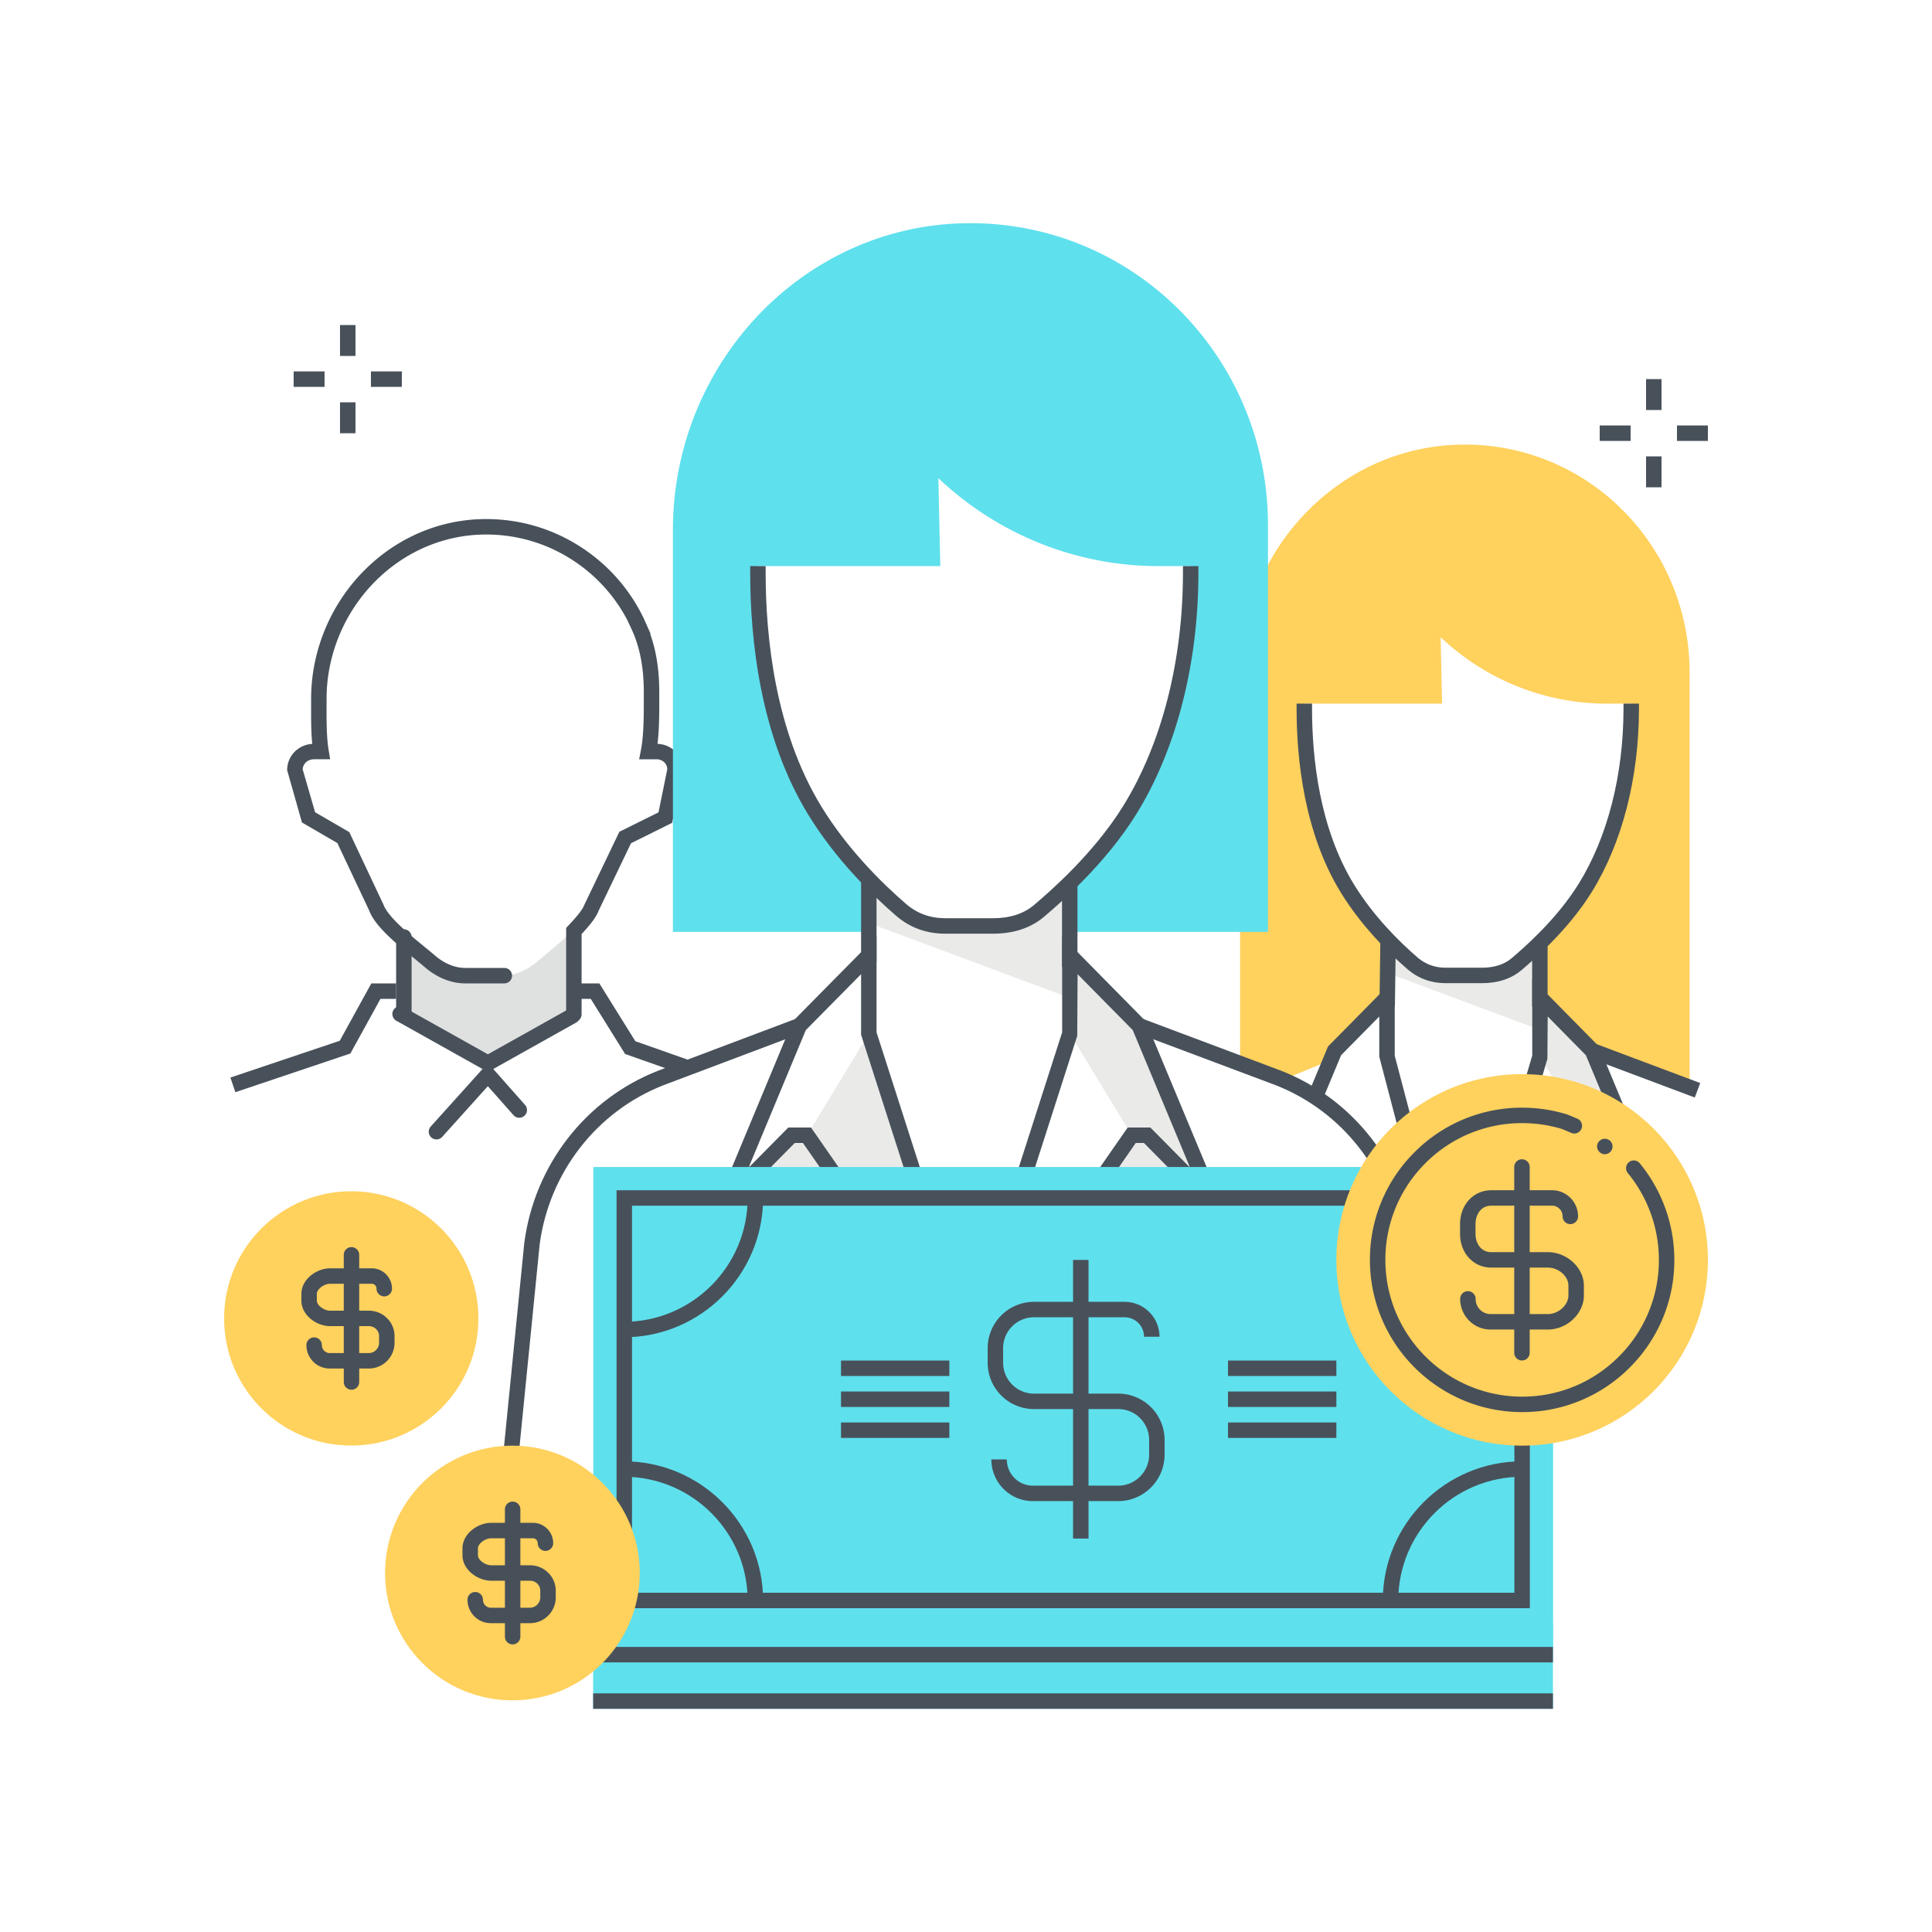 <?xml version="1.0" encoding="utf-8"?><svg xmlns="http://www.w3.org/2000/svg" width="250" height="250" viewBox="0 0 250 250"><g fill="none" fill-rule="evenodd"><path fill="#FFD15D" d="M189.009 57.532c-15.937.293-28.541 13.838-28.541 29.974v50.128l4.949 2.333 6.666-2.75 7.6-7.833-.052-7.708c-1.761-1.82-3.682-4.097-5.3-6.74-3.986-6.515-5.553-14.996-5.553-23.247v-.641h17.828l-.189-8.597c5.824 5.523 13.506 8.597 21.487 8.597h3.177v.641c0 8.284-1.922 16.694-5.952 23.2-2.663 4.298-6.347 7.688-8.639 9.662l3.093 5.5 6.5 6.25 12.552 4.25V87.033c0-16.478-13.278-29.802-29.626-29.501"/><path fill="#EAEAE9" d="M211.534 151.272h-9.82l3.116-4.588h1.605l5.099 4.588"/><path fill="#EAEAE9" d="M199.719 129.383l6.339 6.596 6.057 14.523h-1.511l-3.776-3.82h-1.511l-6.045-9.941.447-7.358"/><path fill="#EAEAE9" d="M199.75 133.436v-11.013l-4.09 2.558a6.923 6.923 0 0 1-3.674 1.057h-4.559a6.942 6.942 0 0 1-4.46-1.627l-3.339-2.8.002 4.333 20.12 7.492"/><path fill="#48515A" d="M191.759 127.223h-4.681c-1.897 0-3.566-.611-4.961-1.817-2.471-2.137-5.976-5.597-8.639-9.948-4.711-7.701-5.7-17.177-5.7-23.769v-.642h2v.642c0 6.336.938 15.422 5.406 22.725 2.529 4.132 5.877 7.435 8.24 9.478 1.022.884 2.251 1.331 3.654 1.331h4.681c1.6 0 2.905-.423 3.878-1.256 1.417-1.213 5.731-4.905 8.642-9.604 3.742-6.04 5.802-14.093 5.802-22.674v-.642h2v.642c0 8.948-2.167 17.375-6.102 23.726-3.075 4.964-7.566 8.808-9.041 10.072-1.346 1.152-3.088 1.736-5.179 1.736"/><path fill="#48515A" d="M180.5 130.189l-2-.028.118-8.534 2 .028-.118 8.534M198.259 130.243h2v-8.029h-2zM219.303 142.018l-13.597-5.103.703-1.873 13.597 5.103-.703 1.873M186.675 167.802l-5.785-8.453 1.65-1.129 5.785 8.453-1.65 1.129"/><path fill="#48515A" d="M200.272 131.534l-.041 5.491-7.346 24.813 11.928-16.156h2.433l3.071 3.106-5.108-12.246-4.937-5.008zm-9.275 36.683h-4.268l-8.251-31.477v-5.206l-4.937 5.008-2.486 5.959-1.846-.769 2.635-6.317 8.634-8.758v9.954l7.793 29.606h1.231l8.77-29.621v-9.939l8.634 8.758 6.709 16.086h-3.428l-3.776-3.819h-.589l-14.614 19.819-.211.716z"/><path fill="#DFE0E0" d="M52.259 127.967v3.229l10.936 6.283 11.026-6.098.038-5.912v-4.982c0-.419.795-.866 1.185-1.319-.133.116-.292.233-.401.35-1.554 1.671-3.927 3.55-5.523 4.913-1.263 1.078-2.875 1.819-4.535 1.819h-4.798c-1.66 0-3.257-.741-4.519-1.819-1.524-1.301-3.741-3.02-5.291-4.622-.047-.048-.101-.127-.152-.176.466.496 1.246.982 1.813 1.481-.013.006.221-.004.221.011v6.842"/><path fill="#48515A" d="M52.259 132.25a1 1 0 0 1-1-1v-10a1 1 0 1 1 2 0v10a1 1 0 0 1-1 1"/><path fill="#48515A" d="M74.259 132.25a1 1 0 0 1-1-1v-11.175l.271-.289c.902-.961 1.807-1.963 2.095-2.729l4.52-9.427 5.068-2.515 1.132-5.58a1.254 1.254 0 0 0-.358-.862 1.441 1.441 0 0 0-1.046-.423h-2.235l.229-1.189c.372-1.927.372-4.455.372-6.302v-.997c.022-3.277-.491-5.993-1.567-8.311l-.53-1.141a20.606 20.606 0 0 0-5.53-6.695c-3.65-2.878-8.02-4.416-12.638-4.448h-.136c-5.324 0-10.387 2.12-14.273 5.98-4.051 4.023-6.374 9.585-6.374 15.259l-.002 1.049c-.005 1.757-.011 3.944.271 5.63l.195 1.165h-2.078c-.805 0-1.421.546-1.483 1.288l1.61 5.567 4.426 2.571 4.425 9.388c.595 1.59 3.302 3.809 5.278 5.43.506.416.988.811 1.416 1.176 1.193 1.019 2.567 1.58 3.87 1.58h5.072a1 1 0 0 1 0 2h-5.072c-1.778 0-3.614-.731-5.169-2.058-.418-.358-.89-.744-1.385-1.151-2.391-1.961-5.1-4.183-5.852-6.201l-4.127-8.748-4.58-2.661-1.917-6.769c0-1.834 1.408-3.288 3.248-3.404-.157-1.591-.152-3.343-.148-4.809l.002-1.043c0-6.204 2.538-12.283 6.965-16.678 4.263-4.235 9.827-6.562 15.682-6.562l.15.001c5.067.034 9.859 1.721 13.862 4.877 2.648 2.088 4.765 4.707 6.292 7.784.094.192.178.383.262.577l.725 1.625h-.061c.806 2.253 1.19 4.801 1.171 7.739v.99c0 1.58 0 3.639-.225 5.494.9.034 1.726.396 2.339 1.026a3.26 3.26 0 0 1 .923 2.388l-.02.171-1.345 6.634-5.328 2.644-4.189 8.726c-.351.944-1.226 1.971-2.203 3.024v10.384a1 1 0 0 1-1 1M30.453 141.33l-.638-1.896 14.15-4.759 4.085-7.425h3.209v2h-2.026l-3.892 7.072-14.888 5.008"/><path fill="#48515A" d="M63.132 138.718l-11.85-6.637a.999.999 0 1 1 .978-1.744l10.872 6.088 10.441-5.847a1 1 0 1 1 .978 1.745l-11.419 6.395M88.293 138.993l-7.407-2.608-4.442-7.135h-2.185v-2h3.296l4.658 7.483 6.744 2.374-.664 1.886"/><path fill="#48515A" d="M56.479 147.442a1 1 0 0 1-.743-1.669l7.403-8.225 4.828 5.455a1.001 1.001 0 0 1-1.498 1.326l-3.343-3.777-5.903 6.559a1 1 0 0 1-.744.331"/><path fill="#5FE0ED" d="M124.856 28.885c-21.098.388-37.782 18.319-37.782 39.679v52.02h25.436l-.069-6.786c-2.331-2.41-4.875-5.424-7.016-8.923-5.276-8.624-7.351-19.851-7.351-30.774v-.848h23.601l-.251-11.381c7.71 7.312 17.879 11.381 28.444 11.381h4.206v.848c0 10.967-2.544 22.1-7.879 30.712-3.525 5.69-8.402 10.178-11.437 12.791l4.335 2.98h24.981V67.938c0-21.814-17.577-39.451-39.218-39.053"/><path fill="#EAEAE9" d="M95.424 152.977h13l-4.125-6.074h-2.125l-6.75 6.074M154.674 152.977h-13l4.125-6.074h2.125l6.75 6.074M112.425 133.741l-8.003 13.16 19.002 27.33h2.018l-13.017-40.49"/><path fill="#EAEAE9" d="M139.033 124.001l8.391 8.73 8.018 19.226h-2l-4.998-5.056h-2l-8.002-13.16.591-9.74"/><path fill="#EAEAE9" d="M139.074 129.366v-14.579l-5.414 3.387a9.17 9.17 0 0 1-4.864 1.398h-6.035a9.187 9.187 0 0 1-5.904-2.154l-4.419-3.706.002 5.736 26.634 9.918"/><path fill="#48515A" d="M128.496 120.818h-6.197c-2.43 0-4.569-.784-6.356-2.328-3.254-2.813-7.868-7.368-11.371-13.093-6.198-10.129-7.498-22.61-7.498-31.296v-.849h2v.849c0 8.429 1.25 20.519 7.204 30.253 3.369 5.506 7.826 9.903 10.972 12.622 1.415 1.223 3.113 1.842 5.049 1.842h6.197c2.197 0 3.995-.585 5.343-1.741 1.886-1.613 7.622-6.522 11.506-12.791 4.984-8.046 7.729-18.766 7.729-30.185v-.849h2v.849c0 11.786-2.852 22.881-8.029 31.238-4.047 6.533-9.962 11.595-11.905 13.258-1.721 1.474-3.956 2.221-6.644 2.221"/><path fill="#48515A" d="M111.424 124.507h2v-10.756h-2zM137.424 125.139h2V114.51h-2zM187.352 204.771h-2v-1.097l-4.256-42.668c-1.233-9.294-7.379-17.195-16.038-20.589l-17.985-6.749.703-1.873 17.998 6.755c9.35 3.664 15.976 12.178 17.308 22.225l4.265 42.799.005 1.197m-121.773 0h-2v-1.097l4.266-42.867c1.336-10.079 7.963-18.593 17.299-22.251l17.927-6.76.706 1.871-17.916 6.755c-8.647 3.389-14.793 11.29-16.03 20.616l-4.257 42.736.005.997"/><path fill="#48515A" d="M123.947 173.231h.106l-12.628-39.334v-7.841l-7.153 7.24-7.349 17.661h.084l4.998-5.056h2.94l19.002 27.33zm2.848 2h-3.893l-19.002-27.33h-1.06l-4.998 5.056h-3.917l8.651-20.79 10.849-10.982v12.399l13.37 41.647z"/><path fill="#48515A" d="M126.813 173.231h.107l19.001-27.33h2.94l4.999 5.056h.082l-7.366-17.662-7.135-7.236-.047 7.987-12.581 39.185zm1.152 2h-3.894l13.37-41.647v-12.402l10.831 10.986 8.671 20.789h-3.918l-4.999-5.056h-1.06l-19.001 27.33z"/><path fill="#5FE0ED" d="M76.754 221.12h124.194v-11.016H76.754z"/><path fill="#5FE0ED" d="M76.774 213.11h124.195v-62.1H76.774z"/><path fill="#48515A" d="M81.781 206.1h114.181v-50.083H81.781V206.1zm-2 2h118.181v-54.083H79.781V208.1z"/><path fill="#48515A" d="M144.706 194.242h-11.065c-2.956 0-5.36-2.419-5.36-5.394h2c0 1.872 1.507 3.394 3.36 3.394h11.065c2.201 0 3.992-1.805 3.992-4.024v-1.891a3.997 3.997 0 0 0-3.992-3.993h-10.911a5.999 5.999 0 0 1-5.992-5.992v-1.893a6 6 0 0 1 5.992-5.993h11.727a4.523 4.523 0 0 1 4.518 4.518h-2a2.52 2.52 0 0 0-2.518-2.518h-11.727a3.997 3.997 0 0 0-3.992 3.993v1.893a3.997 3.997 0 0 0 3.992 3.992h10.911a6 6 0 0 1 5.992 5.993v1.891c0 3.322-2.688 6.024-5.992 6.024"/><path fill="#48515A" d="M138.853 199.087h2v-36.056h-2zM158.903 178.052h14.022v-2h-14.022zM158.903 182.059h14.022v-2h-14.022zM158.903 186.065h14.022v-2h-14.022zM108.825 178.052h14.021v-2h-14.021zM108.825 182.059h14.021v-2h-14.021zM108.825 186.065h14.021v-2h-14.021zM180.935 207.118h-2c0-9.939 8.087-18.026 18.027-18.026v2c-8.837 0-16.027 7.19-16.027 16.026M80.721 173.043v-2c8.837 0 16.026-7.189 16.026-16.027h2c0 9.94-8.086 18.027-18.026 18.027m18.026 34.075h-2c0-8.836-7.189-16.026-16.026-16.026v-2c9.94 0 18.026 8.087 18.026 18.026M76.754 215.112h124.194v-2H76.754zM76.754 221.121h124.194v-2H76.754z"/><path fill="#FFD15D" d="M221 163.029c0-13.275-10.762-24.037-24.038-24.037-13.275 0-24.037 10.762-24.037 24.037 0 13.276 10.762 24.038 24.037 24.038 13.276 0 24.038-10.762 24.038-24.038"/><path fill="#475059" d="M196.963 182.725h-.023c-10.86-.014-19.685-8.86-19.672-19.719a19.563 19.563 0 0 1 5.784-13.921 19.568 19.568 0 0 1 13.911-5.753h.023c1.98.003 3.931.298 5.801.876l1.316.547c.509.213.749.8.536 1.309a.998.998 0 0 1-1.309.535l-1.225-.514a17.777 17.777 0 0 0-5.122-.753h-.02a17.578 17.578 0 0 0-12.498 5.169 17.58 17.58 0 0 0-5.197 12.507c-.012 9.757 7.917 17.705 17.675 17.717h.02a17.58 17.58 0 0 0 12.499-5.169 17.577 17.577 0 0 0 5.197-12.507 17.723 17.723 0 0 0-4.027-11.261 1 1 0 0 1 1.544-1.271 19.726 19.726 0 0 1 4.483 12.534 19.567 19.567 0 0 1-5.784 13.921 19.572 19.572 0 0 1-13.912 5.753"/><path fill="#475059" d="M200.292 172.041h-7.423c-2.164 0-3.925-1.779-3.925-3.966a1 1 0 0 1 2 0c0 1.084.864 1.966 1.925 1.966h7.423c1.368 0 2.661-1.169 2.661-2.405v-1.269c0-1.223-1.268-2.338-2.661-2.338h-7.319c-2.304 0-4.042-1.875-4.042-4.361v-1.27c0-2.498 1.738-4.382 4.042-4.382h7.868c1.852 0 3.36 1.518 3.36 3.385a1 1 0 0 1-2 0c0-.764-.61-1.385-1.36-1.385h-7.868c-1.403 0-2.042 1.234-2.042 2.382v1.27c0 1.137.639 2.361 2.042 2.361h7.319c2.483 0 4.661 2.027 4.661 4.338v1.269c0 2.347-2.178 4.405-4.661 4.405"/><path fill="#475059" d="M196.942 176.047a1 1 0 0 1-1-1V151.01a1 1 0 1 1 2 0v24.037a1 1 0 0 1-1 1m10.718-26.691a.98.98 0 0 1-.7-.3.997.997 0 0 1-.3-.7 1 1 0 0 1 .3-.71c.09-.09.2-.17.32-.22.37-.15.81-.061 1.09.22.19.19.29.44.29.71 0 .259-.1.509-.29.7-.19.189-.44.3-.71.3"/><path fill="#FFD15D" d="M61.905 170.603c0-9.086-7.366-16.453-16.452-16.453-9.087 0-16.453 7.367-16.453 16.453 0 9.087 7.366 16.453 16.453 16.453 9.086 0 16.452-7.366 16.452-16.453"/><path fill="#475059" d="M47.732 177.087h-5.081c-1.655 0-3.002-1.359-3.002-3.03a1 1 0 1 1 2 0c0 .558.459 1.03 1.002 1.03h5.081c.716 0 1.322-.609 1.322-1.331v-.868c0-.709-.593-1.285-1.322-1.285h-5.01c-1.757 0-3.723-1.411-3.723-3.3v-.87c0-1.898 1.966-3.315 3.723-3.315h5.385a2.628 2.628 0 0 1 2.616 2.633 1 1 0 1 1-2 0 .633.633 0 0 0-.616-.633h-5.385c-.805 0-1.723.701-1.723 1.315v.87c0 .607.918 1.3 1.723 1.3h5.01c1.831 0 3.322 1.473 3.322 3.285v.868a3.33 3.33 0 0 1-3.322 3.331"/><path fill="#475059" d="M45.483 179.829a1 1 0 0 1-1-1v-16.453a1 1 0 0 1 2 0v16.453a1 1 0 0 1-1 1"/><path fill="#FFD15D" d="M82.784 203.545c0-9.1-7.378-16.478-16.479-16.478-9.101 0-16.478 7.378-16.478 16.478 0 9.101 7.377 16.479 16.478 16.479 9.101 0 16.479-7.378 16.479-16.479"/><path fill="#475059" d="M68.588 210.037h-5.089c-1.657 0-3.005-1.36-3.005-3.032a1 1 0 1 1 2 0c0 .56.46 1.032 1.005 1.032h5.089c.719 0 1.325-.611 1.325-1.334v-.87c0-.71-.594-1.288-1.325-1.288H63.57c-1.759 0-3.727-1.413-3.727-3.304v-.871c0-1.899 1.968-3.318 3.727-3.318h5.394a2.629 2.629 0 0 1 2.617 2.635 1 1 0 1 1-2 0 .634.634 0 0 0-.617-.635H63.57c-.807 0-1.727.702-1.727 1.318v.871c0 .61.92 1.304 1.727 1.304h5.018c1.833 0 3.325 1.475 3.325 3.288v.87a3.334 3.334 0 0 1-3.325 3.334"/><path fill="#475059" d="M66.336 212.784a1 1 0 0 1-1-1v-16.478a1 1 0 1 1 2 0v16.478a1 1 0 0 1-1 1"/><path fill="#48515A" d="M213 53.056h2v-4h-2zM213 63.056h2v-4h-2zM217 57.056h4v-2h-4zM207 57.056h4v-2h-4zM43.998 46.06h2v-4h-2zM43.998 56.06h2v-4h-2zM47.998 50.06h4v-2h-4zM37.998 50.06h4v-2h-4z"/></g></svg>